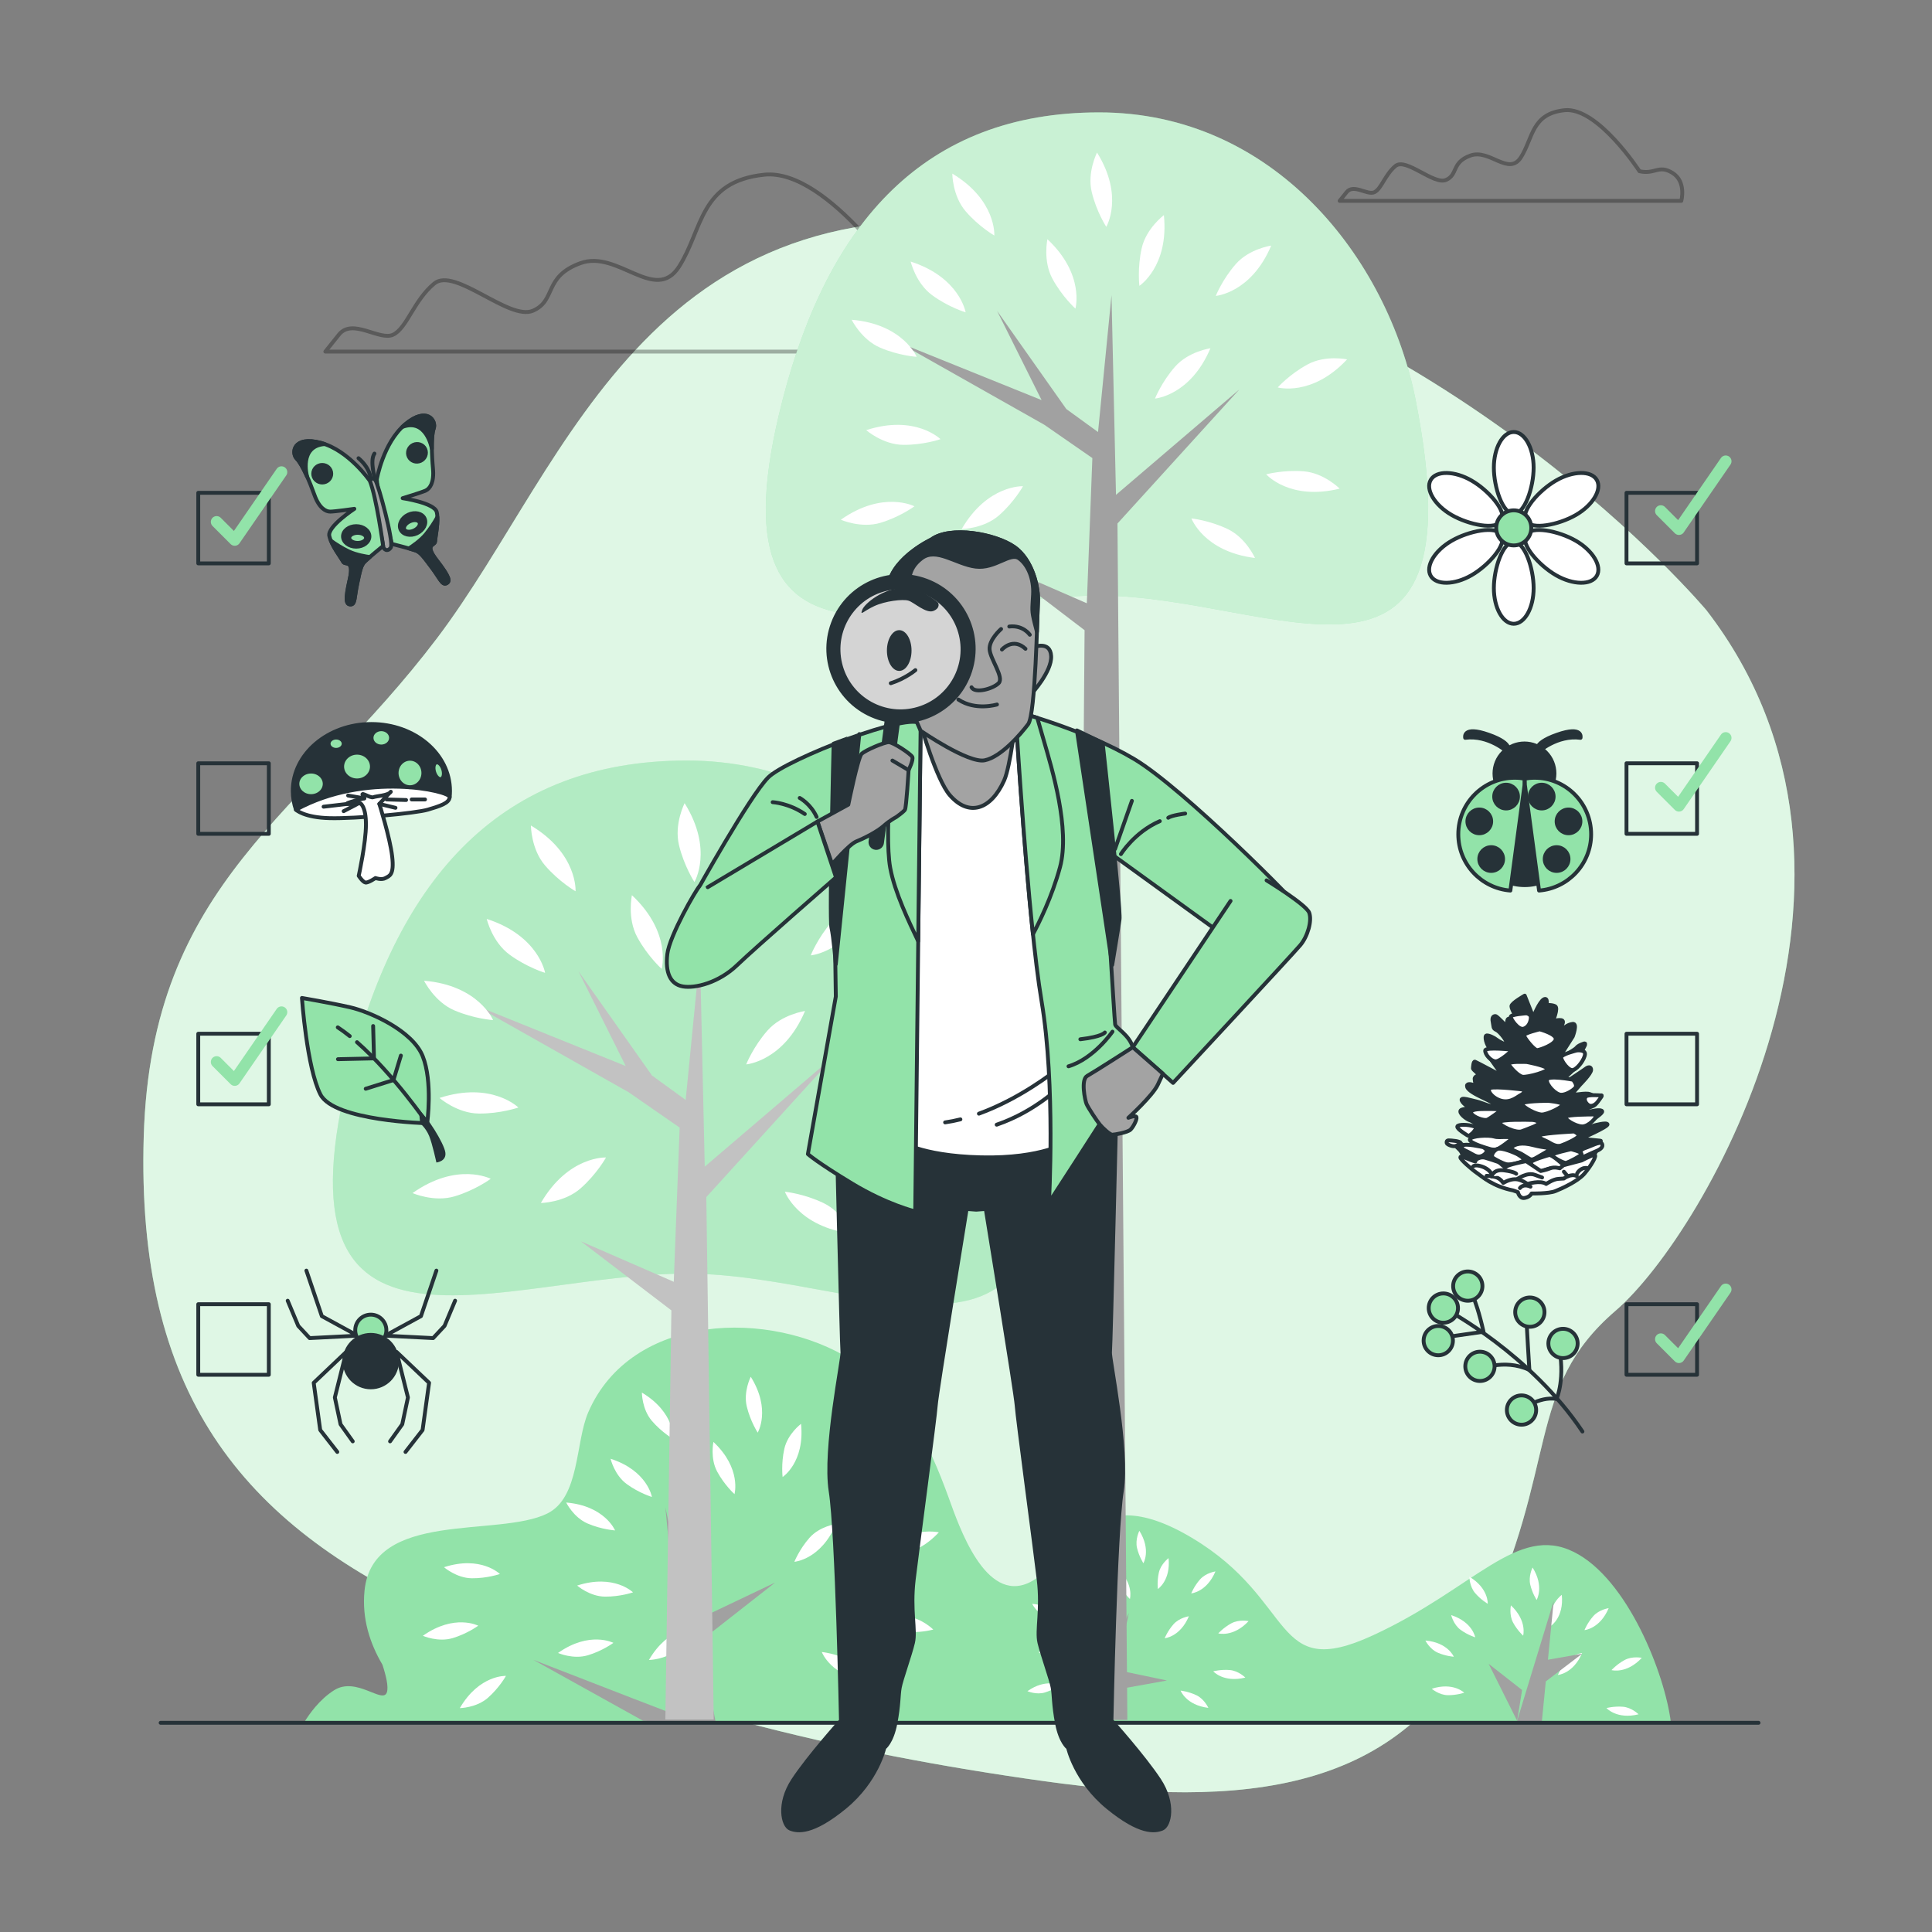 <?xml version="1.0" encoding="utf-8"?>
<!-- Generator: Adobe Illustrator 27.5.0, SVG Export Plug-In . SVG Version: 6.00 Build 0)  -->
<svg version="1.1" xmlns="http://www.w3.org/2000/svg" xmlns:xlink="http://www.w3.org/1999/xlink" x="0px" y="0px"
	 viewBox="0 0 500 500" style="enable-background:new 0 0 500 500;" xml:space="preserve">
<rect x="0" y="0" width="500" height="500" fill="#808080" stroke="none"/>
<g id="Background_Simple">
	<g>
		<path style="fill:#92E3A9;" d="M441.645,157.955c0,0-66.753-79.842-170.155-98.166
			c-103.402-18.324-123.689,59.554-158.375,105.365C78.43,210.964,39.164,227.98,37.2,294.078
			c-1.963,66.099,24.869,100.129,76.57,123.689c51.701,23.56,104.71,35.994,156.411,43.193
			c51.701,7.199,92.931,3.272,113.218-39.266c20.288-42.539,11.125-62.172,34.685-82.46
			C441.645,318.947,494.654,226.671,441.645,157.955z"/>
		<path style="opacity:0.7;fill:#FFFFFF;" d="M441.645,157.955c0,0-66.753-79.842-170.155-98.166
			c-103.402-18.324-123.689,59.554-158.375,105.365C78.43,210.964,39.164,227.98,37.2,294.078
			c-1.963,66.099,24.869,100.129,76.57,123.689c51.701,23.56,104.71,35.994,156.411,43.193
			c51.701,7.199,92.931,3.272,113.218-39.266c20.288-42.539,11.125-62.172,34.685-82.46
			C441.645,318.947,494.654,226.671,441.645,157.955z"/>
	</g>
</g>
<g id="Bush">
	<g>
		<path style="fill:#92E3A9;" d="M432.432,445.861c-1.488-12.492-11.169-37.241-25.07-44.192
			c-14.731-7.365-25.779,9.47-52.083,21.57c-26.305,12.1-19.465-8.944-46.822-25.252c-27.357-16.309-31.039,6.313-42.087,11.574
			c-11.428,5.442-18.169-14.561-20.862-21.985c-5.264-14.514-11.398-26.956-25.038-35.571
			c-21.072-13.309-57.103-12.259-68.243,13.52c-3.346,7.742-2.139,21.951-10.545,26.151c-12.63,6.31-45.241-1.052-47.345,19.99
			c-0.729,7.287,1.46,13.772,4.63,19.14c0.921,2.791,1.634,5.734,1.157,7.165c-1.052,3.157-7.891-4.209-13.678-0.526
			c-3.756,2.39-6.396,6.101-7.792,8.417H432.432z"/>
		<g>
			<path style="fill:#FFFFFF;" d="M184.636,373.173c0,0-0.909,4.208,0.98,7.7c1.889,3.491,4.471,5.811,4.471,5.811
				S191.962,380.041,184.636,373.173z"/>
			<path style="fill:#FFFFFF;" d="M149.359,410.344c0,0,3.245,2.829,7.214,2.863c3.969,0.034,7.248-1.106,7.248-1.106
				S158.912,407.249,149.359,410.344z"/>
			<path style="fill:#FFFFFF;" d="M114.909,405.592c0,0,3.245,2.829,7.215,2.863c3.969,0.034,7.248-1.106,7.248-1.106
				S124.462,402.497,114.909,405.592z"/>
			<path style="fill:#FFFFFF;" d="M144.417,427.785c0,0,3.939,1.739,7.739,0.593c3.8-1.146,6.593-3.207,6.593-3.207
				S152.621,421.994,144.417,427.785z"/>
			<path style="fill:#FFFFFF;" d="M109.436,423.342c0,0,3.938,1.739,7.739,0.593c3.8-1.146,6.593-3.207,6.593-3.207
				S117.641,417.552,109.436,423.342z"/>
			<path style="fill:#FFFFFF;" d="M167.94,429.601c0,0,4.305-0.057,7.284-2.681c2.979-2.623,4.661-5.66,4.661-5.66
				S172.992,420.922,167.94,429.601z"/>
			<path style="fill:#FFFFFF;" d="M118.999,442.06c0,0,4.305-0.057,7.284-2.681c2.979-2.623,4.661-5.66,4.661-5.66
				S124.05,433.381,118.999,442.06z"/>
			<path style="fill:#FFFFFF;" d="M158.016,377.525c0,0,0.976,4.193,4.176,6.543c3.199,2.349,6.525,3.343,6.525,3.343
				S167.574,380.604,158.016,377.525z"/>
			<path style="fill:#FFFFFF;" d="M228.204,374.417c0,0-4.263,0.604-6.885,3.585c-2.622,2.98-3.904,6.206-3.904,6.206
				S224.297,383.667,228.204,374.417z"/>
			<path style="fill:#FFFFFF;" d="M242.975,396.568c0,0-4.209-0.905-7.699,0.987c-3.49,1.892-5.807,4.476-5.807,4.476
				S236.114,403.9,242.975,396.568z"/>
			<path style="fill:#FFFFFF;" d="M241.531,421.73c0,0-3.035-3.054-6.992-3.371c-3.957-0.317-7.308,0.586-7.308,0.586
				S231.781,424.135,241.531,421.73z"/>
			<path style="fill:#FFFFFF;" d="M225.045,435.232c0,0-1.747-3.935-5.331-5.641c-3.584-1.706-7.037-2.057-7.037-2.057
				S215.079,434.005,225.045,435.232z"/>
			<path style="fill:#FFFFFF;" d="M216.37,394.404c0,0-4.263,0.604-6.885,3.585c-2.622,2.98-3.904,6.206-3.904,6.206
				S212.462,403.654,216.37,394.404z"/>
			<path style="fill:#FFFFFF;" d="M146.527,388.853c0,0,1.897,3.865,5.544,5.432c3.647,1.567,7.111,1.785,7.111,1.785
				S156.533,389.696,146.527,388.853z"/>
			<path style="fill:#FFFFFF;" d="M207.312,368.485c0,0-3.451,2.574-4.322,6.447c-0.871,3.873-0.45,7.318-0.45,7.318
				S208.319,378.476,207.312,368.485z"/>
			<path style="fill:#FFFFFF;" d="M194.295,356.305c0,0-1.959,3.834-1.03,7.693c0.929,3.859,2.829,6.764,2.829,6.764
				S199.612,364.824,194.295,356.305z"/>
			<path style="fill:#FFFFFF;" d="M166.12,360.4c0,0,0,4.305,2.583,7.319c2.583,3.014,5.597,4.736,5.597,4.736
				S174.731,365.566,166.12,360.4z"/>
		</g>
		<g>
			<path style="fill:#FFFFFF;" d="M289.256,405.962c0,0-0.528,2.444,0.569,4.471c1.097,2.027,2.596,3.374,2.596,3.374
				S293.51,409.95,289.256,405.962z"/>
			<path style="fill:#FFFFFF;" d="M268.772,427.546c0,0,1.884,1.643,4.189,1.662c2.305,0.019,4.209-0.642,4.209-0.642
				S274.319,425.749,268.772,427.546z"/>
			<path style="fill:#FFFFFF;" d="M265.902,437.673c0,0,2.287,1.01,4.494,0.344c2.207-0.666,3.828-1.863,3.828-1.863
				S270.666,434.311,265.902,437.673z"/>
			<path style="fill:#FFFFFF;" d="M279.561,438.728c0,0,2.5-0.033,4.23-1.556c1.73-1.523,2.707-3.286,2.707-3.286
				S282.494,433.689,279.561,438.728z"/>
			<path style="fill:#FFFFFF;" d="M273.798,408.489c0,0,0.567,2.435,2.425,3.799c1.858,1.364,3.789,1.941,3.789,1.941
				S279.348,410.277,273.798,408.489z"/>
			<path style="fill:#FFFFFF;" d="M314.554,406.684c0,0-2.475,0.351-3.997,2.081c-1.522,1.731-2.267,3.604-2.267,3.604
				S312.285,412.056,314.554,406.684z"/>
			<path style="fill:#FFFFFF;" d="M323.132,419.547c0,0-2.444-0.526-4.471,0.573c-2.026,1.099-3.372,2.599-3.372,2.599
				S319.147,423.804,323.132,419.547z"/>
			<path style="fill:#FFFFFF;" d="M322.293,434.158c0,0-1.762-1.773-4.06-1.957c-2.298-0.184-4.244,0.34-4.244,0.34
				S316.631,435.554,322.293,434.158z"/>
			<path style="fill:#FFFFFF;" d="M312.72,441.998c0,0-1.015-2.285-3.096-3.276c-2.081-0.991-4.086-1.194-4.086-1.194
				S306.933,441.285,312.72,441.998z"/>
			<path style="fill:#FFFFFF;" d="M307.682,418.29c0,0-2.475,0.351-3.998,2.081c-1.522,1.731-2.267,3.604-2.267,3.604
				S305.413,423.662,307.682,418.29z"/>
			<path style="fill:#FFFFFF;" d="M267.127,415.067c0,0,1.102,2.244,3.219,3.154c2.118,0.91,4.129,1.036,4.129,1.036
				S272.938,415.557,267.127,415.067z"/>
			<path style="fill:#FFFFFF;" d="M302.423,403.24c0,0-2.004,1.495-2.51,3.743c-0.506,2.249-0.261,4.25-0.261,4.25
				S303.008,409.042,302.423,403.24z"/>
			<path style="fill:#FFFFFF;" d="M294.865,396.168c0,0-1.138,2.226-0.598,4.467c0.539,2.241,1.643,3.928,1.643,3.928
				S297.952,401.114,294.865,396.168z"/>
			<path style="fill:#FFFFFF;" d="M278.504,398.545c0,0,0,2.5,1.5,4.25c1.5,1.75,3.25,2.75,3.25,2.75
				S283.504,401.545,278.504,398.545z"/>
		</g>
		<g>
			<path style="fill:#FFFFFF;" d="M391.024,415.466c0,0-0.528,2.444,0.569,4.471c1.097,2.027,2.596,3.374,2.596,3.374
				S395.278,419.454,391.024,415.466z"/>
			<path style="fill:#FFFFFF;" d="M370.54,437.05c0,0,1.885,1.643,4.189,1.662c2.305,0.02,4.209-0.642,4.209-0.642
				S376.088,435.253,370.54,437.05z"/>
			<path style="fill:#FFFFFF;" d="M375.567,417.993c0,0,0.567,2.435,2.425,3.799c1.858,1.364,3.789,1.941,3.789,1.941
				S381.117,419.781,375.567,417.993z"/>
			<path style="fill:#FFFFFF;" d="M416.323,416.188c0,0-2.475,0.351-3.997,2.081c-1.522,1.731-2.267,3.604-2.267,3.604
				S414.054,421.56,416.323,416.188z"/>
			<path style="fill:#FFFFFF;" d="M424.9,429.051c0,0-2.444-0.526-4.47,0.573c-2.026,1.099-3.372,2.599-3.372,2.599
				S420.916,433.308,424.9,429.051z"/>
			<path style="fill:#FFFFFF;" d="M424.061,443.662c0,0-1.762-1.773-4.06-1.957c-2.297-0.184-4.244,0.34-4.244,0.34
				S418.4,445.058,424.061,443.662z"/>
			<path style="fill:#FFFFFF;" d="M409.451,427.794c0,0-2.475,0.351-3.998,2.081c-1.522,1.731-2.267,3.604-2.267,3.604
				S407.182,433.165,409.451,427.794z"/>
			<path style="fill:#FFFFFF;" d="M368.896,424.571c0,0,1.102,2.244,3.219,3.154c2.118,0.91,4.129,1.036,4.129,1.036
				S374.706,425.06,368.896,424.571z"/>
			<path style="fill:#FFFFFF;" d="M404.191,412.744c0,0-2.004,1.495-2.51,3.743c-0.506,2.249-0.261,4.249-0.261,4.249
				S404.776,418.545,404.191,412.744z"/>
			<path style="fill:#FFFFFF;" d="M396.633,405.671c0,0-1.138,2.226-0.598,4.467c0.539,2.241,1.643,3.928,1.643,3.928
				S399.72,410.618,396.633,405.671z"/>
			<path style="fill:#FFFFFF;" d="M380.273,408.049c0,0,0,2.5,1.5,4.25c1.5,1.75,3.25,2.75,3.25,2.75
				S385.273,411.049,380.273,408.049z"/>
		</g>
		<g>
			<polygon style="fill:#A1A1A1;" points="175.882,445.861 185.249,445.861 181.143,424.817 200.609,409.56 178.513,420.082 
				172.2,390.095 177.461,444.808 163.782,439.547 138.004,429.552 166.413,445.335 			"/>
			<polygon style="fill:#A1A1A1;" points="292.148,417.452 279.522,444.808 284.783,445.335 287.94,437.443 302.011,434.914 
				288.992,432.182 			"/>
			<polygon style="fill:#A1A1A1;" points="385.267,430.604 392.632,445.335 393.917,437.375 			"/>
			<polygon style="fill:#A1A1A1;" points="398.997,445.861 400.051,435.148 409.467,427.974 400.602,429.538 402.102,414.295 
				392.632,445.335 395.788,445.861 			"/>
		</g>
	</g>
</g>
<g id="Clouds">
	<path style="opacity:0.3;fill:none;stroke:#000000;stroke-linecap:round;stroke-linejoin:round;stroke-miterlimit:10;" d="
		M424.294,44.313c0,0-10.827-16.692-19.399-15.789c-8.571,0.902-8.12,7.218-11.278,12.181c-3.158,4.962-8.12-2.256-13.083-0.451
		c-4.962,1.805-3.158,4.962-6.316,6.316c-3.158,1.353-10.376-5.865-13.083-3.609c-2.707,2.256-3.609,5.865-5.414,6.767
		c-1.805,0.902-5.414-2.256-7.218,0c-1.804,2.256-1.804,2.256-1.804,2.256h88.422c0,0,1.353-4.962-2.256-7.218
		C429.257,42.509,428.354,45.215,424.294,44.313z"/>
	<path style="opacity:0.3;fill:none;stroke:#000000;stroke-linecap:round;stroke-linejoin:round;stroke-miterlimit:10;" d="
		M235.613,76.024c0,0-21.128-32.572-37.854-30.811c-16.726,1.761-15.846,14.085-22.008,23.769
		c-6.162,9.684-15.846-4.402-25.529-0.88c-9.684,3.521-6.163,9.683-12.325,12.324c-6.162,2.641-20.248-11.444-25.529-7.042
		c-5.282,4.401-7.043,11.444-10.564,13.205c-3.521,1.761-10.564-4.401-14.085,0c-3.521,4.402-3.521,4.402-3.521,4.402h172.544
		c0,0,2.641-9.684-4.402-14.085C245.296,72.503,243.535,77.785,235.613,76.024z"/>
</g>
<g id="Trees">
	<g>
		<path style="fill:#92E3A9;" d="M264.725,275.817c18.183,92.2-38.943,53.798-86.982,53.798s-108.911,31.268-86.982-53.798
			c12.53-48.605,38.943-78.994,86.982-78.994S257.058,236.936,264.725,275.817z"/>
		<path style="opacity:0.3;fill:#FFFFFF;" d="M264.725,275.817c18.183,92.2-38.943,53.798-86.982,53.798
			s-108.911,31.268-86.982-53.798c12.53-48.605,38.943-78.994,86.982-78.994S257.058,236.936,264.725,275.817z"/>
		<polygon style="fill:#C2C2C2;" points="162.693,282.671 175.893,291.819 174.372,331.726 150.328,321.246 173.755,339.125 
			172.189,445.005 184.711,445.005 182.792,309.804 216.295,272.954 182.387,301.93 181.154,247.06 177.454,284.667 
			168.735,278.343 149.711,251.375 161.939,275.888 122.584,260.007 		"/>
		<g>
			<path style="fill:#FFFFFF;" d="M163.543,231.674c0,0-1.283,5.941,1.383,10.869c2.666,4.928,6.311,8.203,6.311,8.203
				S173.884,241.37,163.543,231.674z"/>
			<path style="fill:#FFFFFF;" d="M113.745,284.146c0,0,4.581,3.994,10.184,4.041c5.603,0.047,10.231-1.562,10.231-1.562
				S127.231,279.777,113.745,284.146z"/>
			<path style="fill:#FFFFFF;" d="M106.768,308.766c0,0,5.56,2.455,10.925,0.837c5.365-1.618,9.307-4.528,9.307-4.528
				S118.349,300.592,106.768,308.766z"/>
			<path style="fill:#FFFFFF;" d="M139.975,311.33c0,0,6.077-0.081,10.283-3.784c4.205-3.703,6.58-7.989,6.58-7.989
				S147.105,299.078,139.975,311.33z"/>
			<path style="fill:#FFFFFF;" d="M125.965,237.818c0,0,1.378,5.919,5.895,9.236c4.516,3.316,9.211,4.719,9.211,4.719
				S139.457,242.164,125.965,237.818z"/>
			<path style="fill:#FFFFFF;" d="M225.044,233.43c0,0-6.018,0.853-9.718,5.06c-3.701,4.207-5.511,8.761-5.511,8.761
				S219.529,246.488,225.044,233.43z"/>
			<path style="fill:#FFFFFF;" d="M245.896,264.699c0,0-5.942-1.278-10.868,1.392c-4.926,2.67-8.198,6.319-8.198,6.319
				S236.21,275.049,245.896,264.699z"/>
			<path style="fill:#FFFFFF;" d="M243.856,300.219c0,0-4.284-4.311-9.87-4.758c-5.586-0.447-10.317,0.827-10.317,0.827
				S230.093,303.614,243.856,300.219z"/>
			<path style="fill:#FFFFFF;" d="M220.586,319.279c0,0-2.467-5.555-7.526-7.963c-5.059-2.409-9.934-2.904-9.934-2.904
				S206.516,317.546,220.586,319.279z"/>
			<path style="fill:#FFFFFF;" d="M208.339,261.645c0,0-6.018,0.853-9.718,5.06c-3.701,4.207-5.511,8.761-5.511,8.761
				S202.823,274.703,208.339,261.645z"/>
			<path style="fill:#FFFFFF;" d="M109.747,253.809c0,0,2.678,5.456,7.826,7.668c5.148,2.212,10.039,2.52,10.039,2.52
				S123.872,254.999,109.747,253.809z"/>
			<path style="fill:#FFFFFF;" d="M195.552,225.057c0,0-4.872,3.634-6.101,9.101c-1.23,5.467-0.635,10.33-0.635,10.33
				S196.974,239.161,195.552,225.057z"/>
			<path style="fill:#FFFFFF;" d="M177.178,207.863c0,0-2.766,5.412-1.454,10.86c1.311,5.448,3.993,9.549,3.993,9.549
				S184.683,219.889,177.178,207.863z"/>
			<path style="fill:#FFFFFF;" d="M137.405,213.643c0,0,0,6.078,3.647,10.332c3.646,4.254,7.901,6.685,7.901,6.685
				S149.561,220.936,137.405,213.643z"/>
		</g>
	</g>
	<g>
		<path style="fill:#92E3A9;" d="M366.357,103.478c17.123,86.826-36.673,50.662-81.912,50.662
			c-45.239,0-102.563,29.446-81.912-50.662c11.8-45.773,36.673-74.39,81.912-74.39C329.683,29.087,359.136,66.862,366.357,103.478z"
			/>
		<path style="opacity:0.5;fill:#FFFFFF;" d="M366.357,103.478c17.123,86.826-36.673,50.662-81.912,50.662
			c-45.239,0-102.563,29.446-81.912-50.662c11.8-45.773,36.673-74.39,81.912-74.39C329.683,29.087,359.136,66.862,366.357,103.478z"
			/>
		<polygon style="fill:#A1A1A1;" points="258.626,146.258 280.689,163.096 278.429,445.12 291.759,445.12 289.198,135.484 
			320.749,100.781 288.817,128.069 287.656,76.396 284.172,111.812 275.961,105.856 258.046,80.46 269.561,103.544 232.5,88.589 
			270.271,109.932 282.702,118.547 281.269,156.128 		"/>
		<g>
			<path style="fill:#FFFFFF;" d="M271.071,61.908c0,0-1.208,5.594,1.302,10.236c2.511,4.641,5.943,7.725,5.943,7.725
				S280.81,71.038,271.071,61.908z"/>
			<path style="fill:#FFFFFF;" d="M224.176,111.321c0,0,4.314,3.761,9.591,3.806c5.277,0.045,9.635-1.471,9.635-1.471
				S236.875,107.207,224.176,111.321z"/>
			<path style="fill:#FFFFFF;" d="M217.605,134.506c0,0,5.236,2.312,10.288,0.788c5.052-1.523,8.765-4.264,8.765-4.264
				S228.512,126.808,217.605,134.506z"/>
			<path style="fill:#FFFFFF;" d="M248.877,136.92c0,0,5.723-0.076,9.683-3.563c3.96-3.487,6.196-7.524,6.196-7.524
				S255.592,125.383,248.877,136.92z"/>
			<path style="fill:#FFFFFF;" d="M235.683,67.693c0,0,1.298,5.574,5.551,8.698c4.253,3.123,8.674,4.444,8.674,4.444
				S248.389,71.786,235.683,67.693z"/>
			<path style="fill:#FFFFFF;" d="M328.988,63.561c0,0-5.667,0.803-9.152,4.765c-3.485,3.962-5.19,8.25-5.19,8.25
				S323.794,75.858,328.988,63.561z"/>
			<path style="fill:#FFFFFF;" d="M348.624,93.008c0,0-5.595-1.203-10.234,1.311c-4.639,2.515-7.72,5.95-7.72,5.95
				S339.503,102.755,348.624,93.008z"/>
			<path style="fill:#FFFFFF;" d="M346.704,126.458c0,0-4.034-4.06-9.294-4.481c-5.26-0.421-9.716,0.779-9.716,0.779
				S333.743,129.655,346.704,126.458z"/>
			<path style="fill:#FFFFFF;" d="M324.789,144.406c0,0-2.323-5.231-7.087-7.499c-4.764-2.268-9.355-2.735-9.355-2.735
				S311.54,142.775,324.789,144.406z"/>
			<path style="fill:#FFFFFF;" d="M313.256,90.131c0,0-5.667,0.803-9.152,4.765c-3.485,3.962-5.19,8.25-5.19,8.25
				S308.062,102.428,313.256,90.131z"/>
			<path style="fill:#FFFFFF;" d="M220.41,82.752c0,0,2.522,5.138,7.37,7.221c4.848,2.083,9.453,2.373,9.453,2.373
				S233.713,83.873,220.41,82.752z"/>
			<path style="fill:#FFFFFF;" d="M301.215,55.676c0,0-4.588,3.422-5.746,8.57c-1.158,5.148-0.598,9.728-0.598,9.728
				S302.554,68.958,301.215,55.676z"/>
			<path style="fill:#FFFFFF;" d="M283.912,39.484c0,0-2.604,5.097-1.37,10.227c1.235,5.13,3.76,8.992,3.76,8.992
				S290.979,50.809,283.912,39.484z"/>
			<path style="fill:#FFFFFF;" d="M246.457,44.927c0,0,0,5.723,3.434,9.73c3.434,4.006,7.441,6.296,7.441,6.296
				S257.904,51.796,246.457,44.927z"/>
		</g>
	</g>
</g>
<g id="Floor">
	
		<line style="fill:none;stroke:#263238;stroke-linecap:round;stroke-linejoin:round;stroke-miterlimit:10;" x1="41.572" y1="445.861" x2="455.107" y2="445.861"/>
</g>
<g id="Berries">
	<g>
		<path style="fill:none;stroke:#263238;stroke-linecap:round;stroke-linejoin:round;stroke-miterlimit:10;" d="M374.548,339.041
			c0,0,21.698,11.513,34.982,31.44"/>
		<path style="fill:none;stroke:#263238;stroke-linecap:round;stroke-linejoin:round;stroke-miterlimit:10;" d="M379.861,332.841
			c0,0,1.861,2.069,4.075,11.811l-13.374,1.916"/>
		<path style="fill:none;stroke:#263238;stroke-linecap:round;stroke-linejoin:round;stroke-miterlimit:10;" d="M382.518,354.539
			c0,0,6.642-3.1,13.284,0c0,0-0.675-10.643-0.826-14.878"/>
		<path style="fill:none;stroke:#263238;stroke-linecap:round;stroke-linejoin:round;stroke-miterlimit:10;" d="M393.767,364.919
			c0,0,4.386-3.63,9.074-2.874c0,0,2.42-5.445,0.454-14.217"/>
		
			<circle style="fill:#92E3A9;stroke:#263238;stroke-linecap:round;stroke-linejoin:round;stroke-miterlimit:10;" cx="372.223" cy="346.949" r="3.79"/>
		
			<circle style="fill:#92E3A9;stroke:#263238;stroke-linecap:round;stroke-linejoin:round;stroke-miterlimit:10;" cx="373.539" cy="338.53" r="3.79"/>
		<path style="fill:#92E3A9;stroke:#263238;stroke-linecap:round;stroke-linejoin:round;stroke-miterlimit:10;" d="M383.652,332.841
			c0-2.093-1.697-3.79-3.79-3.79c-2.093,0-3.79,1.697-3.79,3.79c0,2.093,1.697,3.79,3.79,3.79
			C381.955,336.632,383.652,334.935,383.652,332.841z"/>
		<path style="fill:#92E3A9;stroke:#263238;stroke-linecap:round;stroke-linejoin:round;stroke-miterlimit:10;" d="M386.798,353.608
			c0-2.093-1.697-3.79-3.79-3.79c-2.093,0-3.79,1.697-3.79,3.79c0,2.093,1.697,3.79,3.79,3.79
			C385.101,357.398,386.798,355.701,386.798,353.608z"/>
		<path style="fill:#92E3A9;stroke:#263238;stroke-linecap:round;stroke-linejoin:round;stroke-miterlimit:10;" d="M399.713,339.582
			c0-2.093-1.697-3.79-3.79-3.79c-2.093,0-3.79,1.697-3.79,3.79c0,2.093,1.697,3.79,3.79,3.79
			C398.016,343.372,399.713,341.675,399.713,339.582z"/>
		
			<circle style="fill:#92E3A9;stroke:#263238;stroke-linecap:round;stroke-linejoin:round;stroke-miterlimit:10;" cx="393.767" cy="364.919" r="3.79"/>
		
			<circle style="fill:#92E3A9;stroke:#263238;stroke-linecap:round;stroke-linejoin:round;stroke-miterlimit:10;" cx="404.508" cy="347.686" r="3.79"/>
	</g>
</g>
<g id="Pine_Cone">
	<g>
		<path style="fill:#263238;stroke:#263238;stroke-linecap:round;stroke-linejoin:round;stroke-miterlimit:10;" d="M394.595,257.668
			c0,0-3.438,1.939-3.438,2.732c0,0.793,1.41,3.173,1.41,3.173s-2.115-0.264-2.38,0.264c-0.264,0.529-0.176,1.939-0.176,1.939
			s-2.556-2.82-2.997-2.82s-0.969,0.264-0.705,1.498c0.264,1.234,0,1.675,0.97,2.115c0.97,0.441,2.82,2.997,2.732,3.526
			c-0.088,0.529-2.204-0.617-2.732-1.058c-0.529-0.441-1.939-1.146-2.556-1.058c-0.617,0.088-0.088,2.468,0.97,3.526
			c1.058,1.058-0.793,1.322-0.793,1.322l4.054,5.729c0,0-6.787-3.614-7.227-3.79s-0.529,1.498-0.529,1.763
			c0,0.264,1.851,1.763,1.851,1.763s-1.498,0.088-1.41,0.97c0.088,0.881,0.176,1.322,0.617,1.586
			c0.441,0.264,1.498,0.881,1.498,0.881s-4.583-2.292-4.054-0.441c0.529,1.851,8.197,4.231,7.316,4.848
			c-0.881,0.617-3.525-0.793-4.848-1.058s-4.319-1.322-3.878-0.264c0.441,1.058,2.468,2.115,2.468,2.115s-2.997-0.176-2.82,0.793
			c0.176,0.97,2.027,2.115,2.468,2.203c0.441,0.088,1.498,0.881,1.498,0.881s-1.498,2.909-1.41,3.261
			c0.088,0.353,0.97,0.881,1.587,1.41c0.617,0.529,0.881,0.088,0.617,0.529s-1.322,1.322-1.763,1.41
			c-0.441,0.088-3.966-2.38-4.231-1.587c-0.264,0.793,0.352,0.97,1.146,1.851c0.793,0.881,0.793,2.38,2.556,3.437
			c1.763,1.058,7.844,5.641,11.899,6.699c4.055,1.058,13.397-1.058,14.631-1.851c1.234-0.793,5.641-7.051,5.641-7.051
			s2.027-3.702,1.675-3.702c-0.353,0-5.112-0.529-5.112-0.529s7.051-3.085,6.875-3.702c-0.176-0.617-3.349,0.264-3.349,0.264
			s-4.054,1.234-4.671,1.41s1.234-0.705,1.41-1.146c0.176-0.441,2.556-1.322,3.085-1.851c0.529-0.529,2.732-1.851,2.027-2.203
			c-0.705-0.353-2.468,0.088-2.909,0.176c-0.441,0.088-1.939,0.176-3.173,0.176c-1.234,0-2.644,0.529-1.234,0
			c1.41-0.529,4.936-1.146,5.641-1.939c0.705-0.793,0.969-1.586,0.441-1.851c-0.529-0.264-1.587-0.881-2.292-0.97
			c-0.705-0.088-2.115,0.088-2.82,0.176c-0.705,0.088-1.498,0.088-1.498,0.088l2.292-2.644c0,0,2.82-2.82,2.82-3.79
			c0-0.97-0.881-0.705-1.322-0.353c-0.441,0.353-4.583,3.085-4.583,3.085s-1.41,0.088-1.322-0.176
			c0.088-0.264,2.644-2.556,2.644-2.556s2.203-4.76,2.38-5.2c0.176-0.441,1.234-1.939,0.264-1.586
			c-0.97,0.353-1.498,0.617-1.851,1.058c-0.352,0.441-1.586,1.058-2.115,1.498c-0.529,0.441-2.732,1.675-2.732,1.675l3.878-6.082
			c0,0,1.322-3.438,0-3.261c-1.322,0.176-1.939,0.881-2.468,1.146c-0.529,0.264-1.058,0.705-0.97,0.353
			c0.088-0.353,1.675-2.292,0.441-2.468c-1.234-0.176-2.204,0.441-2.204,0.441s1.587-3.614,0.617-4.055
			c-0.969-0.441-2.203-0.264-2.203-0.264s0.441-2.115-0.705-1.498c-1.146,0.617-2.732,4.583-2.732,4.583L394.595,257.668z"/>
		<path style="fill:#FFFFFF;stroke:#263238;stroke-linecap:round;stroke-linejoin:round;stroke-miterlimit:10;" d="M398.473,266.394
			c0,0-4.143,0.97-4.054,1.587c0.088,0.617,2.644,3.878,3.437,3.79c0.793-0.088,4.583-1.41,4.76-2.82
			S398.473,266.394,398.473,266.394z"/>
		<path style="fill:#FFFFFF;stroke:#263238;stroke-linecap:round;stroke-linejoin:round;stroke-miterlimit:10;" d="M391.51,271.682
			c0,0-7.051-0.793-7.139,0.176c-0.088,0.97,1.41,2.732,2.644,2.82C388.249,274.767,391.51,271.682,391.51,271.682z"/>
		<path style="fill:#FFFFFF;stroke:#263238;stroke-linecap:round;stroke-linejoin:round;stroke-miterlimit:10;" d="M395.124,274.855
			c0,0-5.2-0.264-4.671,0.617c0.529,0.881,2.38,2.909,3.526,3.173s7.404-1.41,6.434-2.203
			C399.442,275.648,395.124,274.855,395.124,274.855z"/>
		<path style="fill:#FFFFFF;stroke:#263238;stroke-linecap:round;stroke-linejoin:round;stroke-miterlimit:10;" d="M407.111,279.438
			c0,0-6.787-1.322-6.787,0.088c0,1.41,2.292,3.702,3.614,3.79c1.322,0.088,3.261-1.146,3.79-1.851
			C408.256,280.76,407.111,279.438,407.111,279.438z"/>
		<path style="fill:#FFFFFF;stroke:#263238;stroke-linecap:round;stroke-linejoin:round;stroke-miterlimit:10;" d="M408.08,271.858
			c0,0-4.143,0.97-4.054,1.851c0.088,0.881,1.939,3.614,3.173,3.173c1.234-0.441,2.909-2.82,2.997-4.054
			C410.284,271.594,408.08,271.858,408.08,271.858z"/>
		<path style="fill:#FFFFFF;stroke:#263238;stroke-linecap:round;stroke-linejoin:round;stroke-miterlimit:10;" d="M395.035,262.251
			c0,0-4.055,0.264-4.055,0.881c0,0.617,1.939,3.526,3.349,3.085c1.41-0.441,1.851-2.027,1.851-2.909
			C396.181,262.427,395.035,262.251,395.035,262.251z"/>
		<path style="fill:#FFFFFF;stroke:#263238;stroke-linecap:round;stroke-linejoin:round;stroke-miterlimit:10;" d="M394.33,281.995
			c0,0-7.227-0.881-8.549-0.441c-1.322,0.441,0.529,2.82,2.909,3.349c2.38,0.529,3.966-1.058,5.024-1.587
			C394.771,282.788,394.33,281.995,394.33,281.995z"/>
		<path style="fill:#FFFFFF;stroke:#263238;stroke-linecap:round;stroke-linejoin:round;stroke-miterlimit:10;" d="M400.676,284.903
			c0,0-7.227,0-6.787,0.881c0.441,0.881,3.526,2.556,5.024,2.644c1.498,0.088,6.17-2.204,5.465-2.732
			C403.673,285.168,400.676,284.903,400.676,284.903z"/>
		<path style="fill:#FFFFFF;stroke:#263238;stroke-linecap:round;stroke-linejoin:round;stroke-miterlimit:10;" d="M396.181,289.839
			c0,0-8.109-0.264-8.109,0.617s4.319,2.909,5.817,2.292c1.498-0.617,5.2-1.763,4.319-2.38
			C397.327,289.751,396.181,289.839,396.181,289.839z"/>
		<path style="fill:#FFFFFF;stroke:#263238;stroke-linecap:round;stroke-linejoin:round;stroke-miterlimit:10;" d="M388.072,287.635
			c0,0-2.203,1.675-3.085,2.115s-3.878-0.705-4.231-1.675c-0.352-0.97,1.763-1.058,3.614-1.058
			C386.221,287.018,389.13,286.93,388.072,287.635z"/>
		<path style="fill:#FFFFFF;stroke:#263238;stroke-linecap:round;stroke-linejoin:round;stroke-miterlimit:10;" d="M411.87,288.429
			c0,0-6.346,0-6.699,0.617c-0.353,0.617,2.468,2.38,4.231,2.468c1.763,0.088,3.966-2.468,3.614-2.82
			C412.663,288.341,411.87,288.429,411.87,288.429z"/>
		<path style="fill:#FFFFFF;stroke:#263238;stroke-linecap:round;stroke-linejoin:round;stroke-miterlimit:10;" d="M414.25,283.493
			c0,0-3.261-0.264-3.79,0.264c-0.529,0.529-0.352,1.41,0.441,2.115c0.793,0.705,1.939,0.176,2.644-0.793
			C414.25,284.11,414.955,283.317,414.25,283.493z"/>
		<path style="fill:#FFFFFF;stroke:#263238;stroke-linecap:round;stroke-linejoin:round;stroke-miterlimit:10;" d="M407.375,292.836
			c0,0-7.316,0.353-8.726,0.881c-1.41,0.529,1.146,1.322,1.939,1.763c0.793,0.441,2.115,1.41,3.437,0.97
			c1.322-0.441,3.878-1.675,4.407-2.292C408.961,293.541,407.375,292.836,407.375,292.836z"/>
		<path style="fill:#FFFFFF;stroke:#263238;stroke-linecap:round;stroke-linejoin:round;stroke-miterlimit:10;" d="M406.582,297.419
			c0,0-5.288,1.146-5.024,1.586c0.264,0.441,3.173,2.115,3.79,1.939c0.617-0.176,3.79-1.763,3.966-2.292
			C409.49,298.124,406.582,297.419,406.582,297.419z"/>
		<path style="fill:#FFFFFF;stroke:#263238;stroke-linecap:round;stroke-linejoin:round;stroke-miterlimit:10;" d="M408.961,298.036
			c0,0,0.264-0.617,1.41-0.969c1.146-0.353,3.878-1.851,4.231-1.058c0.353,0.793-0.264,1.41-1.586,1.939
			c-1.322,0.529-3.173,1.498-3.438,1.498c-0.264,0-0.264-0.793-0.264-0.793L408.961,298.036z"/>
		<path style="fill:#FFFFFF;stroke:#263238;stroke-linecap:round;stroke-linejoin:round;stroke-miterlimit:10;" d="M401.205,297.507
			c0,0-2.82,1.675-3.614,2.115c-0.793,0.441-0.97,0.441-1.322,0.441c-0.353,0-1.675-0.97-2.644-1.498
			c-0.97-0.529-3.085-1.058-2.292-1.763s2.468-1.234,5.465-0.441C399.795,297.155,401.822,296.978,401.205,297.507z"/>
		<path style="fill:#FFFFFF;stroke:#263238;stroke-linecap:round;stroke-linejoin:round;stroke-miterlimit:10;" d="M391.245,294.775
			c0,0-2.909,2.38-3.878,2.644c-0.969,0.264-1.851-0.088-1.851-0.088s-5.465-1.498-5.112-2.468c0.352-0.97,4.936-1.146,6.346-0.705
			C388.16,294.599,391.069,293.805,391.245,294.775z"/>
		<path style="fill:#FFFFFF;stroke:#263238;stroke-linecap:round;stroke-linejoin:round;stroke-miterlimit:10;" d="M382.167,291.778
			c0,0-0.617,1.146-1.322,1.675c-0.705,0.529-0.617,0.705-1.41,0.176c-0.793-0.529-2.909-1.851-2.115-2.292
			C378.112,290.897,380.757,291.073,382.167,291.778z"/>
		<path style="fill:#FFFFFF;stroke:#263238;stroke-linecap:round;stroke-linejoin:round;stroke-miterlimit:10;" d="M383.842,296.89
			c0,0-4.936-1.146-5.376-0.353c-0.441,0.793,0.441,1.058,1.498,1.587c1.058,0.529,2.115,1.41,3.173,1.146
			c1.058-0.264,1.763-1.146,1.586-1.586S383.842,296.89,383.842,296.89z"/>
		<path style="fill:#FFFFFF;stroke:#263238;stroke-linecap:round;stroke-linejoin:round;stroke-miterlimit:10;" d="M378.024,295.921
			c0,0-0.881,0.617-1.587,0.705c-0.705,0.088-1.939-0.441-2.027-0.793c-0.088-0.353,0-0.705,0.529-0.705
			C375.468,295.127,378.201,295.304,378.024,295.921z"/>
		<path style="fill:#FFFFFF;stroke:#263238;stroke-linecap:round;stroke-linejoin:round;stroke-miterlimit:10;" d="M392.568,298.653
			c0,0-4.055-1.939-5.2-1.234c-1.146,0.705-1.586,1.851-0.881,2.292c0.705,0.441,2.292,1.322,3.349,1.586
			c1.058,0.264,3.966-0.529,4.495-0.969C394.859,299.887,392.568,298.653,392.568,298.653z"/>
		<path style="fill:#FFFFFF;stroke:#263238;stroke-linecap:round;stroke-linejoin:round;stroke-miterlimit:10;" d="M400.941,298.917
			c0,0-5.2,1.41-4.848,2.115c0.353,0.705,2.203,2.027,2.644,2.027s1.851-0.617,2.468-0.705c0.617-0.088,1.586,0.353,2.468,0
			c0.881-0.353,1.146-0.529,0.969-0.793S401.646,298.829,400.941,298.917z"/>
		<path style="fill:#FFFFFF;stroke:#263238;stroke-linecap:round;stroke-linejoin:round;stroke-miterlimit:10;" d="M394.947,300.504
			c0,0-5.024,0.97-5.2,1.498c-0.176,0.529-1.322-1.058-2.115-1.322c-0.793-0.264-2.027-0.705-3.261-1.058
			c-1.234-0.353-2.644,0.441-2.556,0.97c0,0-0.705-0.176-1.763-0.617c-1.058-0.441-2.115-0.97-2.115-0.441s2.909,3.085,4.319,4.054
			c1.41,0.97,4.054,3.438,9.343,4.495l1.234,0.441c0,0,0.353,1.763,1.763,1.498c1.41-0.264,1.763-1.146,1.763-1.146
			s4.407,0.088,6.17-0.617c1.763-0.705,5.817-2.556,7.492-4.495c1.675-1.939,3.526-5.024,2.556-4.848
			c-0.97,0.176-3.261,1.41-3.261,1.41l-4.671,1.234l-0.969,0.793c0,0-1.41-0.441-2.468,0c-1.058,0.441-2.468,0.705-2.468,0.705
			L394.947,300.504z"/>
		<path style="fill:#FFFFFF;stroke:#263238;stroke-linecap:round;stroke-linejoin:round;stroke-miterlimit:10;" d="M384.723,304.294
			c0,0,1.146,0,2.38,0.352c1.234,0.353,1.939,1.498,1.939,1.498s1.498-0.97,3.085-0.97c1.586,0,3.173,1.234,3.173,1.234
			s3.349-1.058,4.848,0c0,0,1.763-1.234,3.173-1.322c1.41-0.088,1.41-0.088,1.41-0.088s1.851-1.41,3.349-0.617"/>
		<path style="fill:#FFFFFF;stroke:#263238;stroke-linecap:round;stroke-linejoin:round;stroke-miterlimit:10;" d="M392.744,305.087
			c0,0,2.468-1.763,4.407-1.058c1.939,0.705,1.939,0.705,1.939,0.705"/>
		<path style="fill:#FFFFFF;stroke:#263238;stroke-linecap:round;stroke-linejoin:round;stroke-miterlimit:10;" d="M386.045,304.47
			c0,0,0.353-1.939,3.173-1.586c2.821,0.353,3.173,0.881,3.173,0.881"/>
		<path style="fill:#FFFFFF;stroke:#263238;stroke-linecap:round;stroke-linejoin:round;stroke-miterlimit:10;" d="M393.361,307.467
			c0,0,0.793-1.234,2.732-0.353"/>
		<path style="fill:#FFFFFF;stroke:#263238;stroke-linecap:round;stroke-linejoin:round;stroke-miterlimit:10;" d="M381.286,301.826
			c0,0,0.529-0.529,2.292,0.088c1.763,0.617,2.292,1.675,2.292,1.675"/>
		
			<line style="fill:#FFFFFF;stroke:#263238;stroke-linecap:round;stroke-linejoin:round;stroke-miterlimit:10;" x1="404.731" y1="303.236" x2="405.7" y2="304.382"/>
		<path style="fill:#FFFFFF;stroke:#263238;stroke-linecap:round;stroke-linejoin:round;stroke-miterlimit:10;" d="M408.168,303.677
			c0,0,0.793-1.587,2.556-1.41"/>
	</g>
</g>
<g id="Ladybug">
	<g>
		
			<circle style="fill:#263238;stroke:#263238;stroke-linecap:round;stroke-linejoin:round;stroke-miterlimit:10;" cx="394.595" cy="216.097" r="12.977"/>
		
			<ellipse transform="matrix(0.707 -0.707 0.707 0.707 -25.952 337.643)" style="fill:#263238;stroke:#263238;stroke-linecap:round;stroke-linejoin:round;stroke-miterlimit:10;" cx="394.595" cy="200.148" rx="7.763" ry="7.763"/>
		<path style="fill:#263238;stroke:#263238;stroke-linecap:round;stroke-linejoin:round;stroke-miterlimit:10;" d="M390.134,194.605
			c0,0-4.866-4.461-10.949-3.65c0,0-0.811-3.244,6.083-0.811C392.162,192.577,390.134,194.605,390.134,194.605z"/>
		<path style="fill:#263238;stroke:#263238;stroke-linecap:round;stroke-linejoin:round;stroke-miterlimit:10;" d="M398.088,194.605
			c0,0,4.866-4.461,10.949-3.65c0,0,0.811-3.244-6.083-0.811C396.06,192.577,398.088,194.605,398.088,194.605z"/>
		<g>
			<path style="fill:#92E3A9;stroke:#263238;stroke-linecap:round;stroke-linejoin:round;stroke-miterlimit:10;" d="
				M394.551,203.121l0.042-1.599c-0.833-0.147-1.686-0.238-2.561-0.238c-8.077,0-14.625,6.548-14.625,14.625
				c0,7.689,5.938,13.98,13.477,14.567L394.551,203.121z"/>
			<path style="fill:#92E3A9;stroke:#263238;stroke-linecap:round;stroke-linejoin:round;stroke-miterlimit:10;" d="M394.64,203.121
				l-0.042-1.599c0.833-0.147,1.686-0.238,2.561-0.238c8.077,0,14.625,6.548,14.625,14.625c0,7.689-5.938,13.98-13.477,14.567
				L394.64,203.121z"/>
		</g>
		
			<circle style="fill:#263238;stroke:#263238;stroke-linecap:round;stroke-linejoin:round;stroke-miterlimit:10;" cx="385.919" cy="222.322" r="3.079"/>
		<path style="fill:#263238;stroke:#263238;stroke-linecap:round;stroke-linejoin:round;stroke-miterlimit:10;" d="M385.919,212.573
			c0,1.701-1.378,3.079-3.079,3.079s-3.079-1.378-3.079-3.079c0-1.7,1.378-3.079,3.079-3.079S385.919,210.872,385.919,212.573z"/>
		<path style="fill:#263238;stroke:#263238;stroke-linecap:round;stroke-linejoin:round;stroke-miterlimit:10;" d="M392.852,206.154
			c0,1.7-1.378,3.079-3.079,3.079c-1.701,0-3.079-1.379-3.079-3.079c0-1.7,1.378-3.079,3.079-3.079
			C391.474,203.076,392.852,204.454,392.852,206.154z"/>
		
			<circle style="fill:#263238;stroke:#263238;stroke-linecap:round;stroke-linejoin:round;stroke-miterlimit:10;" cx="402.852" cy="222.322" r="3.079"/>
		<path style="fill:#263238;stroke:#263238;stroke-linecap:round;stroke-linejoin:round;stroke-miterlimit:10;" d="M402.852,212.573
			c0,1.701,1.379,3.079,3.079,3.079c1.7,0,3.079-1.378,3.079-3.079c0-1.7-1.379-3.079-3.079-3.079
			C404.231,209.494,402.852,210.872,402.852,212.573z"/>
		<path style="fill:#263238;stroke:#263238;stroke-linecap:round;stroke-linejoin:round;stroke-miterlimit:10;" d="M395.918,206.154
			c0,1.7,1.378,3.079,3.079,3.079c1.7,0,3.079-1.379,3.079-3.079c0-1.7-1.378-3.079-3.079-3.079
			C397.297,203.076,395.918,204.454,395.918,206.154z"/>
	</g>
</g>
<g id="Flower">
	<g>
		<path style="fill:#FFFFFF;stroke:#263238;stroke-linecap:round;stroke-linejoin:round;stroke-miterlimit:10;" d="M396.901,121.03
			c0,5.098-2.303,11.954-5.145,11.954c-2.842,0-5.145-6.856-5.145-11.954c0-5.098,2.303-9.231,5.145-9.231
			C394.598,111.799,396.901,115.932,396.901,121.03z"/>
		<path style="fill:#FFFFFF;stroke:#263238;stroke-linecap:round;stroke-linejoin:round;stroke-miterlimit:10;" d="M380.831,124.367
			c4.415,2.549,9.201,7.972,7.78,10.433c-1.421,2.461-8.51,1.027-12.925-1.521c-4.415-2.549-6.842-6.61-5.422-9.071
			C371.685,121.746,376.416,121.818,380.831,124.367z"/>
		<path style="fill:#FFFFFF;stroke:#263238;stroke-linecap:round;stroke-linejoin:round;stroke-miterlimit:10;" d="M375.686,139.953
			c4.415-2.549,11.505-3.982,12.925-1.521c1.421,2.461-3.365,7.884-7.78,10.433c-4.415,2.549-9.146,2.62-10.566,0.16
			C368.844,146.563,371.271,142.502,375.686,139.953z"/>
		<path style="fill:#FFFFFF;stroke:#263238;stroke-linecap:round;stroke-linejoin:round;stroke-miterlimit:10;" d="M386.612,152.202
			c0-5.098,2.303-11.954,5.145-11.954c2.841,0,5.145,6.856,5.145,11.954c0,5.098-2.303,9.231-5.145,9.231
			C388.915,161.432,386.612,157.3,386.612,152.202z"/>
		<path style="fill:#FFFFFF;stroke:#263238;stroke-linecap:round;stroke-linejoin:round;stroke-miterlimit:10;" d="M402.682,148.865
			c-4.415-2.549-9.201-7.972-7.78-10.433c1.421-2.461,8.51-1.027,12.925,1.521c4.415,2.549,6.842,6.61,5.422,9.071
			C411.828,151.485,407.097,151.413,402.682,148.865z"/>
		<path style="fill:#FFFFFF;stroke:#263238;stroke-linecap:round;stroke-linejoin:round;stroke-miterlimit:10;" d="M407.827,133.278
			c-4.415,2.549-11.505,3.982-12.925,1.521c-1.421-2.461,3.365-7.884,7.78-10.433c4.415-2.549,9.146-2.62,10.566-0.16
			C414.669,126.668,412.242,130.729,407.827,133.278z"/>
		<path style="fill:#92E3A9;stroke:#263238;stroke-linecap:round;stroke-linejoin:round;stroke-miterlimit:10;" d="M396.296,136.616
			c0-2.507-2.033-4.54-4.54-4.54s-4.54,2.033-4.54,4.54c0,2.507,2.032,4.54,4.54,4.54S396.296,139.123,396.296,136.616z"/>
	</g>
</g>
<g id="Spider">
	<g>
		<polyline style="fill:none;stroke:#263238;stroke-linecap:round;stroke-linejoin:round;stroke-miterlimit:10;" points="
			79.293,328.834 83.291,340.618 92.55,345.669 80.134,346.3 77.188,343.143 74.453,336.62 		"/>
		<polyline style="fill:none;stroke:#263238;stroke-linecap:round;stroke-linejoin:round;stroke-miterlimit:10;" points="
			87.289,375.761 82.87,370.079 81.187,357.874 89.604,349.877 86.658,361.662 88.131,368.606 91.288,373.025 		"/>
		<polyline style="fill:none;stroke:#263238;stroke-linecap:round;stroke-linejoin:round;stroke-miterlimit:10;" points="
			112.941,328.834 108.943,340.618 99.684,345.669 112.099,346.3 115.046,343.143 117.781,336.62 		"/>
		<polyline style="fill:none;stroke:#263238;stroke-linecap:round;stroke-linejoin:round;stroke-miterlimit:10;" points="
			104.945,375.761 109.364,370.079 111.047,357.874 102.63,349.877 105.576,361.662 104.103,368.606 100.946,373.025 		"/>
		
			<circle style="fill:#92E3A9;stroke:#263238;stroke-linecap:round;stroke-linejoin:round;stroke-miterlimit:10;" cx="95.962" cy="344.256" r="4.029"/>
		<path style="fill:#263238;stroke:#263238;stroke-linecap:round;stroke-linejoin:round;stroke-miterlimit:10;" d="M102.753,352.253
			c0,3.751-3.04,6.791-6.791,6.791s-6.791-3.04-6.791-6.791s3.04-6.791,6.791-6.791S102.753,348.502,102.753,352.253z"/>
	</g>
</g>
<g id="Leaf">
	<g>
		<g>
			<path style="fill:#92E3A9;stroke:#263238;stroke-linecap:round;stroke-linejoin:round;stroke-miterlimit:10;" d="
				M110.552,290.698c0,0,1.489-10.779-1.165-17.372c-2.654-6.593-13.568-11.455-18.801-12.643
				c-5.233-1.188-12.447-2.412-12.447-2.412s1.251,18.067,4.791,24.974C86.47,290.151,110.552,290.698,110.552,290.698z"/>
			<path style="fill:none;stroke:#263238;stroke-linecap:round;stroke-linejoin:round;stroke-miterlimit:10;" d="M90.516,268.143
				c-1.035-0.829-2.072-1.591-3.1-2.264"/>
			<path style="fill:none;stroke:#263238;stroke-linecap:round;stroke-linejoin:round;stroke-miterlimit:10;" d="M110.552,290.698
				c0,0-8.737-12.725-18.162-20.983"/>
			<path style="fill:#263238;" d="M108.747,290.733c0,0,1.471,1.212,2.309,3.236c0.838,2.024,1.881,6.886,1.881,6.886
				s2.683-0.259,2.315-2.635c-0.368-2.376-4.769-9.463-6.854-10.893L108.747,290.733z"/>
		</g>
		<polyline style="fill:none;stroke:#263238;stroke-linecap:round;stroke-linejoin:round;stroke-miterlimit:10;" points="
			87.466,274.119 96.793,273.912 96.568,265.536 		"/>
		<polyline style="fill:none;stroke:#263238;stroke-linecap:round;stroke-linejoin:round;stroke-miterlimit:10;" points="
			94.649,281.767 101.825,279.522 103.75,273.185 		"/>
	</g>
</g>
<g id="Mushroom">
	<g>
		<path style="fill:#263238;stroke:#263238;stroke-linecap:round;stroke-linejoin:round;stroke-miterlimit:10;" d="M116.376,206.279
			c0.056-0.523,0.089-1.052,0.089-1.587c0-9.566-9.11-17.32-20.348-17.32s-20.348,7.754-20.348,17.32c0,1.69,0.29,3.322,0.82,4.866
			C78.937,208.879,93.891,204.893,116.376,206.279z"/>
		<path style="fill:#FFFFFF;stroke:#263238;stroke-linecap:round;stroke-linejoin:round;stroke-miterlimit:10;" d="M76.589,209.557
			c0,0,2.012,2.027,8.787,2.184c6.776,0.158,22.218-1.261,25.369-2.206s5.542-1.67,5.631-3.257
			C116.465,204.691,94.589,199.652,76.589,209.557z"/>
		<path style="fill:#92E3A9;stroke:#263238;stroke-linecap:round;stroke-linejoin:round;stroke-miterlimit:10;" d="M96.251,198.387
			c0,1.978-1.724,3.581-3.85,3.581c-2.126,0-3.85-1.604-3.85-3.581c0-1.978,1.724-3.582,3.85-3.582
			C94.527,194.806,96.251,196.409,96.251,198.387z"/>
		<path style="fill:#92E3A9;stroke:#263238;stroke-linecap:round;stroke-linejoin:round;stroke-miterlimit:10;" d="M101.2,190.958
			c0,1.235-1.13,2.236-2.524,2.236c-1.394,0-2.524-1.001-2.524-2.236s1.13-2.236,2.524-2.236
			C100.07,188.722,101.2,189.723,101.2,190.958z"/>
		<path style="fill:#92E3A9;stroke:#263238;stroke-linecap:round;stroke-linejoin:round;stroke-miterlimit:10;" d="M109.567,200.046
			c0,2.031-1.55,3.678-3.462,3.678c-1.912,0-3.462-1.647-3.462-3.678c0-2.032,1.55-3.678,3.462-3.678
			C108.017,196.368,109.567,198.014,109.567,200.046z"/>
		<path style="fill:#92E3A9;stroke:#263238;stroke-linecap:round;stroke-linejoin:round;stroke-miterlimit:10;" d="M84.035,202.859
			c0,1.753-1.582,3.173-3.534,3.173c-1.952,0-3.534-1.421-3.534-3.173s1.582-3.174,3.534-3.174
			C82.452,199.685,84.035,201.106,84.035,202.859z"/>
		<path style="fill:#92E3A9;stroke:#263238;stroke-linecap:round;stroke-linejoin:round;stroke-miterlimit:10;" d="M88.939,192.473
			c0,0.876-0.872,1.587-1.947,1.587s-1.947-0.71-1.947-1.587c0-0.876,0.872-1.587,1.947-1.587S88.939,191.597,88.939,192.473z"/>
		<path style="fill:#92E3A9;stroke:#263238;stroke-linecap:round;stroke-linejoin:round;stroke-miterlimit:10;" d="M114.708,199.117
			c0.355,1.183,0.117,2.299-0.532,2.494c-0.649,0.195-1.462-0.606-1.817-1.789c-0.355-1.183-0.117-2.299,0.532-2.494
			C113.539,197.133,114.353,197.934,114.708,199.117z"/>
		<g>
			<path style="fill:#FFFFFF;stroke:#263238;stroke-linecap:round;stroke-linejoin:round;stroke-miterlimit:10;" d="M93.267,207.908
				c0,0,1.442,0.721,1.442,5.481c0,4.76-1.875,13.271-1.875,13.271s1.01,1.587,1.731,1.731c0.721,0.144,2.597-1.154,2.597-1.154
				s1.587,0.577,2.596,0c1.01-0.577,2.308-0.721,1.731-5.626c-0.577-4.905-3.318-13.56-3.318-13.56s3.606-3.895,2.885-3.029
				c-0.721,0.865-3.75,1.01-4.472,1.298c-0.721,0.288-3.174-1.443-2.741-0.577c0.433,0.866,0.433,0.866,0.433,0.866
				s-5.481,1.298-4.327,1.442C91.103,208.196,93.267,207.908,93.267,207.908z"/>
			
				<line style="fill:none;stroke:#263238;stroke-linecap:round;stroke-linejoin:round;stroke-miterlimit:10;" x1="83.746" y1="208.773" x2="89.949" y2="208.052"/>
			
				<line style="fill:none;stroke:#263238;stroke-linecap:round;stroke-linejoin:round;stroke-miterlimit:10;" x1="92.257" y1="208.196" x2="88.939" y2="209.927"/>
			
				<line style="fill:none;stroke:#263238;stroke-linecap:round;stroke-linejoin:round;stroke-miterlimit:10;" x1="98.171" y1="208.052" x2="102.354" y2="209.062"/>
			
				<line style="fill:none;stroke:#263238;stroke-linecap:round;stroke-linejoin:round;stroke-miterlimit:10;" x1="105.095" y1="207.042" x2="100.046" y2="206.898"/>
			
				<line style="fill:none;stroke:#263238;stroke-linecap:round;stroke-linejoin:round;stroke-miterlimit:10;" x1="106.537" y1="206.898" x2="109.999" y2="206.898"/>
			
				<line style="fill:none;stroke:#263238;stroke-linecap:round;stroke-linejoin:round;stroke-miterlimit:10;" x1="94.276" y1="206.609" x2="90.093" y2="205.888"/>
		</g>
	</g>
</g>
<g id="Butterfly">
	<g>
		<g>
			<path style="fill:#92E3A9;stroke:#263238;stroke-linecap:round;stroke-linejoin:round;stroke-miterlimit:10;" d="M97.521,124.057
				c0,0,1.612-9.459,7.339-14.241c5.727-4.782,8.087-0.844,7.387,1.071c-0.7,1.915-0.519,6.865-0.19,10.422
				s-0.792,5.137-1.881,5.644s-5.969,1.98-5.969,1.98s8.243,1.203,8.82,3.584c0.577,2.382-0.402,6.546-0.432,7.62
				c-0.031,1.074-2.919,0.562,0.399,4.849c3.318,4.287,3.606,5.478,2.517,5.984c-1.089,0.506-1.682-1.338-3.753-4.085
				c-2.072-2.747-2.897-3.953-4.174-4.419c-1.277-0.466-6.08-1.678-6.08-1.678S97.718,128.47,97.521,124.057z"/>
			<g>
				<path style="fill:#263238;stroke:#263238;stroke-linecap:round;stroke-linejoin:round;stroke-miterlimit:10;" d="
					M105.828,141.933c0.769-0.483,2.964-1.94,4.396-3.677c1.197-1.451,2.311-3.195,2.97-4.421c0.107,2.367-0.574,5.407-0.6,6.302
					c-0.031,1.074-2.919,0.562,0.399,4.849c3.318,4.287,3.606,5.478,2.517,5.984c-1.089,0.506-1.682-1.338-3.753-4.085
					c-2.072-2.747-2.897-3.953-4.174-4.419C107.22,142.335,106.57,142.141,105.828,141.933z"/>
				<path style="fill:#263238;stroke:#263238;stroke-linecap:round;stroke-linejoin:round;stroke-miterlimit:10;" d="
					M111.771,116.124l-0.038-0.108c0,0-1.364-7.866-7.619-5.523c0.241-0.233,0.488-0.461,0.746-0.676
					c5.727-4.782,8.087-0.844,7.387,1.071C111.859,111.95,111.742,113.948,111.771,116.124z"/>
			</g>
			<path style="fill:#263238;stroke:#263238;stroke-linecap:round;stroke-linejoin:round;stroke-miterlimit:10;" d="
				M105.797,118.176c0.531,1.141,1.908,1.626,3.076,1.083c1.168-0.543,1.686-1.909,1.155-3.05c-0.531-1.141-1.908-1.626-3.076-1.083
				C105.784,115.67,105.266,117.035,105.797,118.176z"/>
			<path style="fill:#263238;stroke:#263238;stroke-linecap:round;stroke-linejoin:round;stroke-miterlimit:10;" d="M103.68,137.05
				c0.619,1.331,2.508,1.766,4.22,0.97c1.712-0.796,2.598-2.52,1.979-3.852c-0.619-1.332-2.508-1.766-4.22-0.97
				C103.948,133.994,103.061,135.718,103.68,137.05z"/>
			<path style="fill:#92E3A9;stroke:#263238;stroke-linecap:round;stroke-linejoin:round;stroke-miterlimit:10;" d="
				M104.628,137.028c0.303,0.652,1.43,0.771,2.517,0.266c1.087-0.505,1.722-1.444,1.419-2.096c-0.303-0.652-1.43-0.771-2.517-0.266
				C104.96,135.438,104.325,136.376,104.628,137.028z"/>
		</g>
		<path style="fill:#A3A3A3;stroke:#263238;stroke-linecap:round;stroke-linejoin:round;stroke-miterlimit:10;" d="M95.713,124.444
			c0,0,3.41,16.014,3.441,16.851c0.031,0.837,1.116,1.705,1.984,0.403c0.868-1.302-3.255-16.494-4.015-17.471
			S95.713,124.444,95.713,124.444z"/>
		<path style="fill:none;stroke:#263238;stroke-linecap:round;stroke-linejoin:round;stroke-miterlimit:10;" d="M95.929,123.684
			c0,0-0.217-2.604-3.147-5.1"/>
		<path style="fill:none;stroke:#263238;stroke-linecap:round;stroke-linejoin:round;stroke-miterlimit:10;" d="M97.123,124.227
			c0,0-1.519-4.992-0.217-6.836"/>
		<g>
			<path style="fill:#92E3A9;stroke:#263238;stroke-linecap:round;stroke-linejoin:round;stroke-miterlimit:10;" d="M95.713,124.444
				c0,0-5.449-7.898-12.658-9.821c-7.208-1.922-7.689,2.643-6.247,4.085c1.442,1.442,3.364,6.007,4.565,9.371
				c1.201,3.364,2.883,4.325,4.085,4.325s6.247-0.721,6.247-0.721s-6.968,4.565-6.488,6.968c0.48,2.403,3.124,5.767,3.604,6.728
				c0.481,0.961,2.883-0.721,1.682,4.565c-1.201,5.286-0.961,6.488,0.24,6.488c1.201,0,0.961-1.922,1.682-5.286
				c0.721-3.364,0.961-4.806,1.922-5.767c0.961-0.961,4.806-4.085,4.806-4.085S97.395,128.529,95.713,124.444z"/>
			<g>
				<path style="fill:#263238;stroke:#263238;stroke-linecap:round;stroke-linejoin:round;stroke-miterlimit:10;" d="
					M95.714,144.156c-0.9-0.114-3.505-0.51-5.536-1.482c-1.697-0.811-3.442-1.923-4.557-2.757c0.901,2.192,2.8,4.661,3.201,5.462
					c0.481,0.961,2.883-0.721,1.682,4.565c-1.201,5.286-0.961,6.488,0.24,6.488c1.201,0,0.961-1.922,1.682-5.286
					c0.721-3.364,0.961-4.806,1.922-5.767C94.621,145.106,95.13,144.657,95.714,144.156z"/>
				<path style="fill:#263238;stroke:#263238;stroke-linecap:round;stroke-linejoin:round;stroke-miterlimit:10;" d="
					M79.446,123.256l-0.011-0.114c0,0-2.079-7.708,4.581-8.22c-0.317-0.109-0.637-0.212-0.961-0.299
					c-7.209-1.922-7.689,2.643-6.247,4.085C77.608,119.508,78.555,121.271,79.446,123.256z"/>
			</g>
			
				<ellipse style="fill:#263238;stroke:#263238;stroke-linecap:round;stroke-linejoin:round;stroke-miterlimit:10;" cx="83.396" cy="122.599" rx="2.333" ry="2.279"/>
			<path style="fill:#263238;stroke:#263238;stroke-linecap:round;stroke-linejoin:round;stroke-miterlimit:10;" d="M95.604,138.822
				c0,1.468-1.53,2.659-3.418,2.659s-3.418-1.19-3.418-2.659c0-1.468,1.53-2.659,3.418-2.659S95.604,137.354,95.604,138.822z"/>
			<path style="fill:#92E3A9;stroke:#263238;stroke-linecap:round;stroke-linejoin:round;stroke-miterlimit:10;" d="M94.736,139.202
				c0,0.719-0.972,1.302-2.17,1.302s-2.17-0.583-2.17-1.302c0-0.719,0.972-1.302,2.17-1.302S94.736,138.482,94.736,139.202z"/>
		</g>
	</g>
</g>
<g id="Squares">
	<g>
		<g>
			
				<rect x="51.31" y="127.54" style="fill:none;stroke:#263238;stroke-linecap:round;stroke-linejoin:round;stroke-miterlimit:10;" width="18.26" height="18.26"/>
			
				<rect x="51.31" y="197.536" style="fill:none;stroke:#263238;stroke-linecap:round;stroke-linejoin:round;stroke-miterlimit:10;" width="18.26" height="18.26"/>
			
				<rect x="51.31" y="267.532" style="fill:none;stroke:#263238;stroke-linecap:round;stroke-linejoin:round;stroke-miterlimit:10;" width="18.26" height="18.26"/>
			
				<rect x="51.31" y="337.528" style="fill:none;stroke:#263238;stroke-linecap:round;stroke-linejoin:round;stroke-miterlimit:10;" width="18.26" height="18.26"/>
		</g>
		<g>
			
				<rect x="420.936" y="127.54" style="fill:none;stroke:#263238;stroke-linecap:round;stroke-linejoin:round;stroke-miterlimit:10;" width="18.26" height="18.26"/>
			
				<rect x="420.936" y="197.536" style="fill:none;stroke:#263238;stroke-linecap:round;stroke-linejoin:round;stroke-miterlimit:10;" width="18.26" height="18.26"/>
			
				<rect x="420.936" y="267.532" style="fill:none;stroke:#263238;stroke-linecap:round;stroke-linejoin:round;stroke-miterlimit:10;" width="18.26" height="18.26"/>
			
				<rect x="420.936" y="337.528" style="fill:none;stroke:#263238;stroke-linecap:round;stroke-linejoin:round;stroke-miterlimit:10;" width="18.26" height="18.26"/>
		</g>
	</g>
</g>
<g id="Check_Marks">
	<g>
		
			<polyline style="fill:none;stroke:#92E3A9;stroke-width:3;stroke-linecap:round;stroke-linejoin:round;stroke-miterlimit:10;" points="
			56.062,135.062 60.747,139.746 72.849,122.179 		"/>
		
			<polyline style="fill:none;stroke:#92E3A9;stroke-width:3;stroke-linecap:round;stroke-linejoin:round;stroke-miterlimit:10;" points="
			56.062,274.836 60.747,279.521 72.849,261.953 		"/>
		
			<polyline style="fill:none;stroke:#92E3A9;stroke-width:3;stroke-linecap:round;stroke-linejoin:round;stroke-miterlimit:10;" points="
			429.826,203.857 434.51,208.541 446.613,190.974 		"/>
		
			<polyline style="fill:none;stroke:#92E3A9;stroke-width:3;stroke-linecap:round;stroke-linejoin:round;stroke-miterlimit:10;" points="
			429.826,132.258 434.51,136.943 446.613,119.376 		"/>
		
			<polyline style="fill:none;stroke:#92E3A9;stroke-width:3;stroke-linecap:round;stroke-linejoin:round;stroke-miterlimit:10;" points="
			429.826,346.573 434.51,351.258 446.613,333.69 		"/>
	</g>
</g>
<g id="Character">
	<g>
		<path style="fill:#263238;stroke:#263238;stroke-linecap:round;stroke-linejoin:round;stroke-miterlimit:10;" d="M300.014,460.693
			c-3.995-6.088-12.366-15.409-12.366-15.409s0.951-48.511,2.663-59.355c1.712-10.844-3.234-34.434-3.044-35.955
			c0.19-1.522,1.712-65.633,1.712-65.633l-36.336,1.522l-36.336-1.522c0,0,1.522,64.111,1.712,65.633
			c0.19,1.522-4.756,25.112-3.044,35.955c1.712,10.844,2.663,59.355,2.663,59.355s-8.371,9.322-12.366,15.409
			c-3.995,6.088-2.663,11.795-0.761,12.556c1.902,0.761,5.707,1.332,14.078-5.517c8.371-6.849,10.273-15.409,10.273-15.409
			s1.902-1.332,2.854-6.278c0.951-4.946,0.761-7.229,1.141-9.322c0.381-2.093,2.663-8.371,3.424-11.605
			c0.761-3.234-0.761-8.37,0.19-16.361c0.951-7.99,5.517-42.043,5.707-45.087c0.19-3.044,7.99-50.794,7.99-50.794l2.473,0.19
			l2.473-0.19c0,0,7.8,47.75,7.99,50.794c0.19,3.044,4.756,37.097,5.707,45.087c0.951,7.99-0.571,13.127,0.19,16.361
			c0.761,3.234,3.044,9.512,3.424,11.605s0.19,4.376,1.141,9.322c0.951,4.946,2.854,6.278,2.854,6.278s1.902,8.561,10.273,15.409
			c8.37,6.849,12.175,6.278,14.078,5.517C302.678,472.488,304.009,466.78,300.014,460.693z"/>
		<g>
			<path style="fill:#FFFFFF;stroke:#263238;stroke-linecap:round;stroke-linejoin:round;stroke-miterlimit:10;" d="
				M240.469,185.986l-4.566,2.854l-3.417,106.237c0,0,5.411,4.06,21.391,4.44c15.98,0.38,22.555-4.06,22.555-4.06l-9.9-108.52
				L240.469,185.986z"/>
			<path style="fill:none;stroke:#263238;stroke-linecap:round;stroke-linejoin:round;stroke-miterlimit:10;" d="M274.849,280.686
				c0,0-6.525,6.822-16.906,10.381"/>
			<path style="fill:none;stroke:#263238;stroke-linecap:round;stroke-linejoin:round;stroke-miterlimit:10;" d="M248.552,289.69
				c-1.307,0.327-2.629,0.594-3.956,0.783"/>
			<path style="fill:none;stroke:#263238;stroke-linecap:round;stroke-linejoin:round;stroke-miterlimit:10;" d="M273.069,277.127
				c0,0-8.813,7.125-19.729,11.089"/>
		</g>
		<g>
			<path style="fill:#92E3A9;stroke:#263238;stroke-linecap:round;stroke-linejoin:round;stroke-miterlimit:10;" d="
				M238.265,187.412l-1.407,126.101c0,0-7.229-1.712-16.361-7.229c-9.132-5.517-11.414-7.61-11.414-7.61l7.226-40.777l-0.571-38.619
				l-35.497,11.514c0,0,13.809-24.831,18.565-29.587C203.563,196.449,236.06,183.892,238.265,187.412z"/>
			<path style="fill:#92E3A9;stroke:#263238;stroke-linecap:round;stroke-linejoin:round;stroke-miterlimit:10;" d="
				M232.068,187.366l-0.54,1.283c0,0-2.854,26.634-1.141,35.955c1.168,6.359,4.869,14.002,7.238,18.977l0.64-56.17
				C237.727,186.552,235.374,186.656,232.068,187.366z"/>
			<path style="fill:none;stroke:#263238;stroke-linecap:round;stroke-linejoin:round;stroke-miterlimit:10;" d="M206.966,206.51
				c0,0,2.845,1.522,4.376,4.918"/>
			<path style="fill:none;stroke:#263238;stroke-linecap:round;stroke-linejoin:round;stroke-miterlimit:10;" d="M199.966,207.603
				c0,0,4.157,0.219,8.313,3.063"/>
		</g>
		<path style="fill:#263238;stroke:#263238;stroke-linecap:round;stroke-linejoin:round;stroke-miterlimit:10;" d="M215.738,192.454
			c0,0-1.141,45.087-0.571,47.56s1.141,9.512,1.141,9.512l6.088-59.545C222.396,189.981,216.879,192.074,215.738,192.454z"/>
		<path style="fill:#A3A3A3;stroke:#263238;stroke-linecap:round;stroke-linejoin:round;stroke-miterlimit:10;" d="M238.265,187.412
			c0,0,4.04,14.331,7.531,18.359c4.946,5.707,10.654,3.805,14.078-3.805c1.625-3.61,3.044-16.17,3.044-16.17L238.265,187.412z"/>
		<g>
			<path style="fill:#92E3A9;stroke:#263238;stroke-linecap:round;stroke-linejoin:round;stroke-miterlimit:10;" d="
				M262.918,185.796c0,0,3.044,51.936,6.658,73.433c3.615,21.497,1.894,52.017,1.894,52.017s13.896-21.388,16.559-25.764
				c2.663-4.375,6.088-10.083,6.088-10.083s0-1.141-0.951-4.376c-0.951-3.234-4.375-4.946-4.566-5.897
				c-0.19-0.951-2.854-45.467-2.854-45.467l39.95,28.917c0,0,1.332-0.571,5.707-2.663c4.375-2.093,5.897-8.751,5.327-10.273
				c-0.571-1.522-30.438-31.58-43.184-39.189c-12.746-7.61-30.819-12.366-30.819-12.366L262.918,185.796z"/>
			<g>
				<path style="fill:none;stroke:#263238;stroke-linecap:round;stroke-linejoin:round;stroke-miterlimit:10;" d="M287.905,266.991
					c0,0-4.813,7.001-11.376,8.97"/>
				<path style="fill:none;stroke:#263238;stroke-linecap:round;stroke-linejoin:round;stroke-miterlimit:10;" d="M285.936,267.209
					c0,0-0.656,1.094-6.345,1.75"/>
				
					<line style="fill:none;stroke:#263238;stroke-linecap:round;stroke-linejoin:round;stroke-miterlimit:10;" x1="288.562" y1="219.735" x2="292.937" y2="207.264"/>
				<path style="fill:none;stroke:#263238;stroke-linecap:round;stroke-linejoin:round;stroke-miterlimit:10;" d="M290.093,221.047
					c0,0,3.5-5.688,10.064-8.532"/>
				<path style="fill:none;stroke:#263238;stroke-linecap:round;stroke-linejoin:round;stroke-miterlimit:10;" d="M306.72,210.546
					c0,0-3.5,0.438-4.376,1.094"/>
			</g>
			<path style="fill:#92E3A9;stroke:#263238;stroke-linecap:round;stroke-linejoin:round;stroke-miterlimit:10;" d="
				M267.328,241.766c1.395-2.602,4.904-9.553,7.004-17.352c2.663-9.893-2.093-25.492-4.185-32.721
				c-0.731-2.524-1.273-4.457-1.706-5.919c-3.464-1.098-5.714-1.691-5.714-1.691l0.19,1.712
				C262.918,185.796,264.783,217.629,267.328,241.766z"/>
		</g>
		<path style="fill:#263238;stroke:#263238;stroke-linecap:round;stroke-linejoin:round;stroke-miterlimit:10;" d="M278.707,189.03
			l9.132,60.687c0,0,1.522-9.132,1.902-11.795c0.38-2.663-4.375-45.658-4.375-45.658L278.707,189.03z"/>
		<g>
			<path style="fill:#A3A3A3;stroke:#263238;stroke-linecap:round;stroke-linejoin:round;stroke-miterlimit:10;" d="
				M267.574,167.458c0,0,4.248-1.699,4.46,2.336c0.212,4.035-5.097,9.77-5.097,9.77L267.574,167.458z"/>
			<g>
				<path style="fill:#A3A3A3;stroke:#263238;stroke-linecap:round;stroke-linejoin:round;stroke-miterlimit:10;" d="
					M241.026,139.635c0,0-9.557,4.46-11.044,11.469c-1.487,7.009,2.336,19.115,2.336,19.115s-3.823-2.336-4.885,1.487
					c-1.062,3.823,1.699,7.858,3.398,8.495c1.699,0.637,3.611,0.212,3.611,0.212l3.823,8.708c0,0,12.318,8.496,16.566,7.646
					c4.248-0.85,9.345-6.796,11.256-9.345c1.912-2.549,2.336-28.247,2.549-31.646c0.212-3.398-1.274-10.832-6.159-14.23
					C257.592,138.149,245.911,136.025,241.026,139.635z"/>
				<path style="fill:none;stroke:#263238;stroke-linecap:round;stroke-linejoin:round;stroke-miterlimit:10;" d="M259.303,168.101
					c0,0,2.854-3.234,6.088-0.19"/>
				<path style="fill:#263238;stroke:#263238;stroke-linecap:round;stroke-linejoin:round;stroke-miterlimit:10;" d="
					M262.477,141.547c-4.885-3.398-16.566-5.522-21.451-1.911c0,0-9.557,4.46-11.044,11.469c-1.487,7.009,2.336,19.115,2.336,19.115
					s-0.016-0.01-0.031-0.018c0.713,0.82,1.509,1.438,1.73,0.443c0.425-1.911-0.212-4.885-0.425-8.283
					c-0.212-3.398,1.274-2.973,1.487-7.434c0.212-4.46-0.425-7.433,3.398-10.407c3.823-2.973,8.92,1.487,14.018,2.124
					c5.097,0.637,8.92-3.823,11.257-2.124c2.336,1.699,3.823,5.31,3.611,9.345c-0.212,4.035-0.425,4.035,0.425,7.434
					c0.219,0.874,0.408,1.605,0.571,2.212c0.134-3.748,0.216-6.726,0.279-7.734C268.848,152.378,267.362,144.945,262.477,141.547z"
					/>
				<path style="fill:#263238;" d="M245.688,168.358c0.179,1.396-0.241,2.601-0.939,2.69c-0.698,0.089-1.409-0.97-1.588-2.366
					c-0.179-1.396,0.241-2.601,0.939-2.69C244.798,165.902,245.509,166.962,245.688,168.358z"/>
				<path style="fill:none;stroke:#263238;stroke-linecap:round;stroke-linejoin:round;stroke-miterlimit:10;" d="M251.433,177.865
					c0.849,1.699,5.522,0.425,7.009-1.062c1.487-1.487-2.124-6.159-2.336-8.708c-0.212-2.549,2.973-5.31,2.973-5.31"/>
				<path style="fill:none;stroke:#263238;stroke-linecap:round;stroke-linejoin:round;stroke-miterlimit:10;" d="M258.017,182.325
					c0,0-5.522,1.699-9.982-1.274"/>
				<path style="fill:none;stroke:#263238;stroke-linecap:round;stroke-linejoin:round;stroke-miterlimit:10;" d="M240.389,164.06
					c0,0,3.398-2.973,8.708-0.85"/>
				<path style="fill:none;stroke:#263238;stroke-linecap:round;stroke-linejoin:round;stroke-miterlimit:10;" d="M266.512,164.272
					c0,0-1.699-2.549-5.31-2.124"/>
			</g>
		</g>
		<g>
			<g>
				<path style="fill:#263238;" d="M226.774,219.947c-0.088,0-0.177-0.005-0.267-0.018c-1.095-0.146-1.864-1.152-1.718-2.247
					l4.185-31.39c0.146-1.095,1.153-1.863,2.247-1.718c1.095,0.146,1.864,1.152,1.718,2.247l-4.185,31.39
					C228.621,219.216,227.762,219.947,226.774,219.947z"/>
			</g>
			<g>
				
					<ellipse transform="matrix(0.353 -0.936 0.936 0.353 -6.292 326.781)" style="fill:#263238;stroke:#263238;stroke-linecap:round;stroke-linejoin:round;stroke-miterlimit:10;" cx="233.079" cy="167.939" rx="18.805" ry="18.805"/>
				
					<ellipse transform="matrix(0.973 -0.231 0.231 0.973 -32.528 58.477)" style="fill:#D4D4D4;stroke:#263238;stroke-linecap:round;stroke-linejoin:round;stroke-miterlimit:10;" cx="233.079" cy="167.939" rx="16.047" ry="16.047"/>
				<g>
					<path style="fill:#263238;" d="M235.904,168.356c0,2.913-1.426,5.275-3.185,5.275s-3.185-2.362-3.185-5.275
						c0-2.913,1.426-5.275,3.185-5.275S235.904,165.443,235.904,168.356z"/>
					<path style="fill:#263238;" d="M242.766,155.958c0,0-4.04-3.741-9.051-3.762c-5.012-0.021-9.962,3.958-10.57,5.631
						c-0.608,1.673,0.243,0.373,3.095-0.959c2.852-1.332,7.4-1.858,8.852-1.425c1.453,0.433,4.61,3.474,6.519,2.652
						C243.52,157.273,242.766,155.958,242.766,155.958z"/>
					<path style="fill:none;stroke:#263238;stroke-linecap:round;stroke-linejoin:round;stroke-miterlimit:10;" d="M236.899,173.432
						c0,0-2.588,2.19-6.37,3.384"/>
				</g>
			</g>
		</g>
		<g>
			<path style="fill:#A3A3A3;stroke:#263238;stroke-linecap:round;stroke-linejoin:round;stroke-miterlimit:10;" d="
				M219.543,208.244c0,0,2.473-12.175,3.424-13.127c0.951-0.951,5.897-3.044,7.039-3.044c1.141,0,5.707,3.044,6.088,3.805
				c0.381,0.761-0.951,3.424-0.951,3.424s-0.571,9.702-0.951,10.273c-0.381,0.571-2.283,1.902-2.283,1.902s-1.522,0.761-3.234,2.283
				c-1.712,1.522-5.137,3.234-7.039,3.995c-1.902,0.761-6.278,5.898-6.278,5.898l-3.805-11.034L219.543,208.244z"/>
			
				<line style="fill:none;stroke:#263238;stroke-linecap:round;stroke-linejoin:round;stroke-miterlimit:10;" x1="230.957" y1="196.83" x2="235.143" y2="199.303"/>
		</g>
		<path style="fill:#92E3A9;stroke:#263238;stroke-linecap:round;stroke-linejoin:round;stroke-miterlimit:10;" d="M183.166,229.602
			l28.387-16.982l4.802,14.439c0,0-20.823,18.142-25.579,22.708c-4.756,4.566-10.844,6.088-14.078,5.517
			c-3.234-0.571-4.566-3.615-3.995-8.37c0.571-4.756,7.402-16.637,8.353-17.588"/>
		<path style="fill:#92E3A9;stroke:#263238;stroke-linecap:round;stroke-linejoin:round;stroke-miterlimit:10;" d="M318.468,233.166
			l-25.302,37.858l10.425,9.231c0,0,31.047-33.392,32.949-35.675c1.902-2.283,3.044-6.278,2.283-8.371
			c-0.761-2.093-11.034-8.371-11.034-8.371"/>
		<path style="fill:#A3A3A3;stroke:#263238;stroke-linecap:round;stroke-linejoin:round;stroke-miterlimit:10;" d="M293.166,271.023
			c0,0-10.083,6.468-11.795,7.419c-1.712,0.951-0.571,6.278-0.19,7.229c0.38,0.951,2.663,4.376,3.424,5.327
			c0.761,0.951,2.663,2.663,3.234,2.663s3.995-0.571,4.756-1.332c0.761-0.761,1.712-2.663,1.522-3.234
			c-0.19-0.571-2.093,0.19-2.093,0.19s6.278-5.707,7.61-8.561c1.332-2.854,1.332-2.854,1.332-2.854L293.166,271.023z"/>
	</g>
</g>
</svg>
